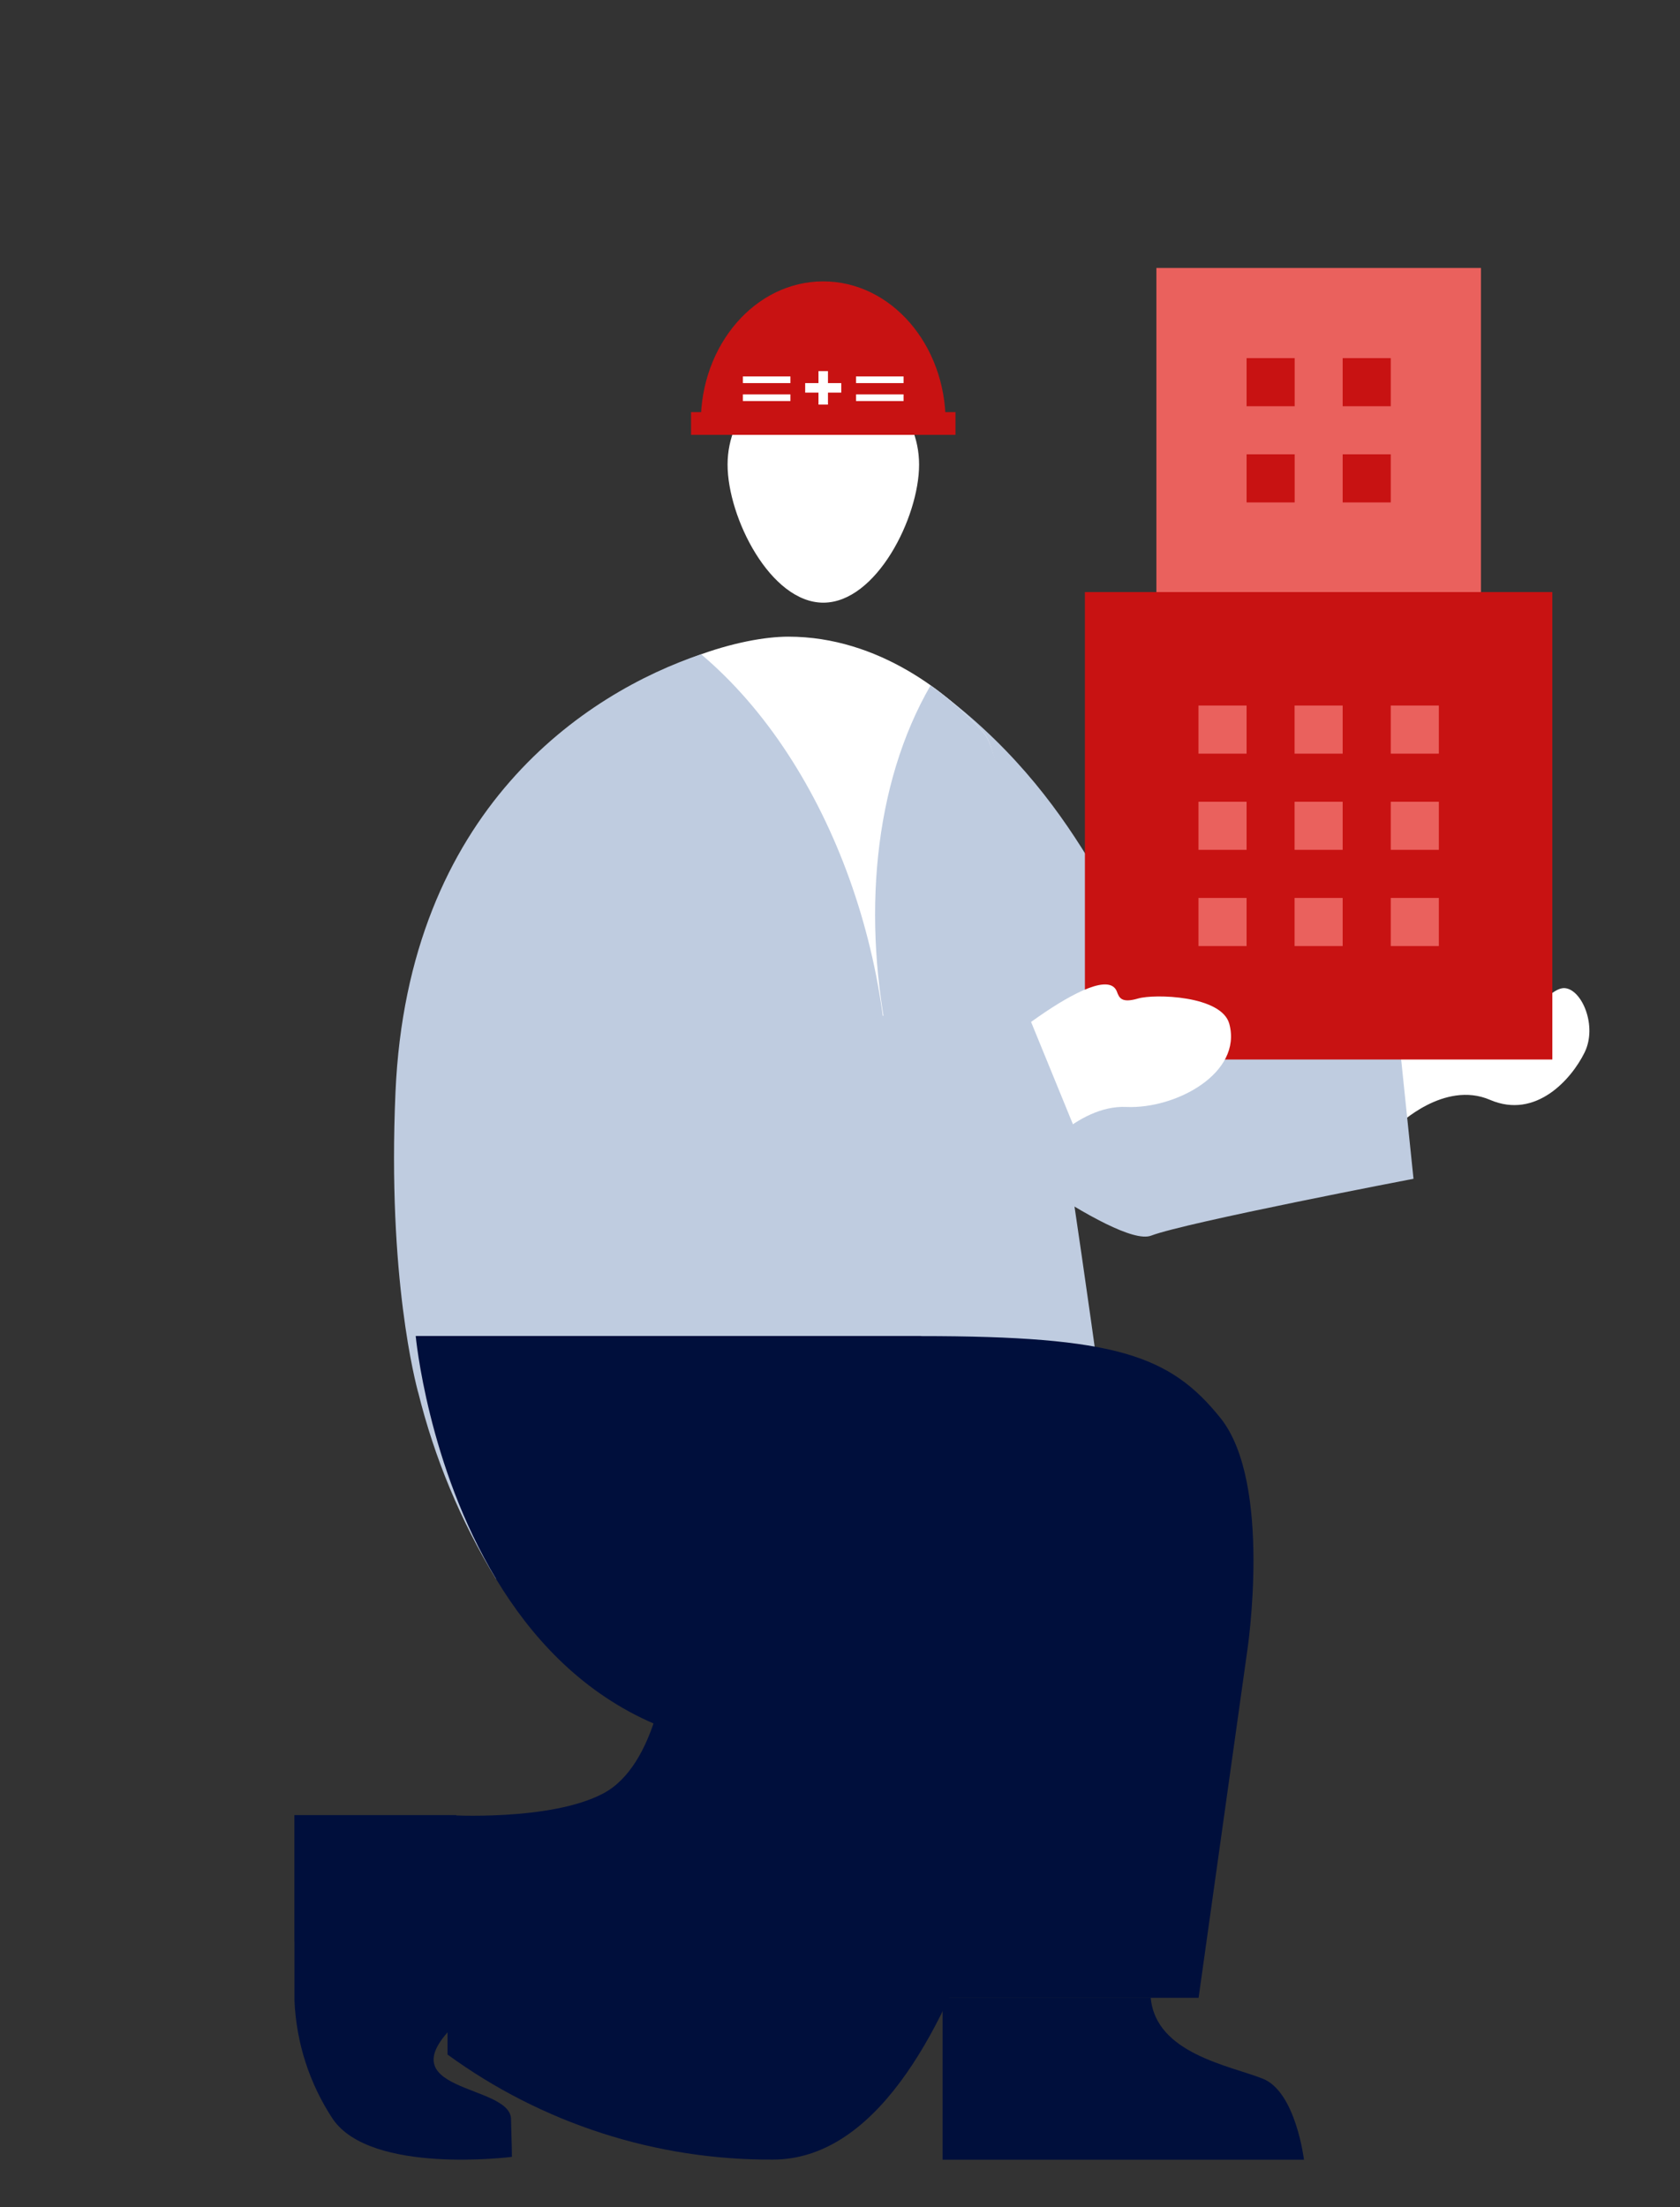 <?xml version="1.0" encoding="UTF-8"?>
<svg xmlns="http://www.w3.org/2000/svg" viewBox="0 0 153.69 201.91">
  <rect x="0" y="0" width="153.69" height="201.91" fill="#333333" stroke="none"/>
  <g>
    <g class="culture-making2">
      <g class="culture-making2-left-hand">
        <g class="Group_2502" data-name="Group 2502">
          <g class="Group_2501" data-name="Group 2501">
            <path class="Path_2545" data-name="Path 2545" d="m123.54,94.18c2.52-1.57,18.32-6.24,17.01-3s1.02-.91,2.6-.79c1.57.12,3,3.47,1.81,5.89s-4.44,6.14-8.65,4.33c-4.21-1.81-8.44,2.35-8.44,2.35l-4.32-8.78Z" fill="#fff"/>
          </g>
        </g>
        <g class="Group_2503" data-name="Group 2503">
          <path class="Path_2546" data-name="Path 2546" d="m85.13,62.71c14.15,10.21,17.06,22.74,21.54,27.37.85.88,20.54-2.56,20.54-2.56l2.1,20.31s-20.83,3.99-24,5.2c-3.17,1.21-18.07-10.26-18.07-10.26" fill="#bfcce0"/>
        </g>
      </g>
      <g class="culture-making2-body">
        <g class="Group_2495" data-name="Group 2495">
          <g class="Group_2492" data-name="Group 2492">
            <path class="Path_2538" data-name="Path 2538" d="m86.23,197.56v-14.82h19.04c.45,5.11,7.23,6.21,10.25,7.41,3.02,1.19,3.77,7.41,3.77,7.41h-33.06Z" fill="#000f3c"/>
          </g>
        </g>
        <g class="Group_2499" data-name="Group 2499">
          <g class="Group_2496" data-name="Group 2496">
            <path class="Path_2541" data-name="Path 2541" d="m26.93,177.62v-11.58h14.82v19.04c-6.7,6.38,4.9,5.5,5,8.75.08,2.64.08,3.47.08,3.47,0,0-12.89,1.66-16.39-3.47-2.12-3.21-3.33-6.94-3.5-10.79v-5.43Z" fill="#000f3c"/>
          </g>
        </g>
        <g class="Group_2500" data-name="Group 2500">
          <path class="Path_2544" data-name="Path 2544" d="m38.7,122.22l29.11-60.29,23.44,10.38,9.17,53.08-61.72-3.18Z" fill="#aeaeae"/>
        </g>
        <path class="Path_2547" data-name="Path 2547" d="m40.95,130.09s-4.45,3.02-2.92-30.17c1.53-33.19,25.79-41.68,34.09-41.68,8.3,0,14.79,5.28,17.95,8.88,3.16,3.59,6.85,58.54,6.85,58.54l-55.96,4.42Z" fill="#fff"/>
        <path class="Path_2549" data-name="Path 2549" d="m60.94,152.48s-.85,8.98-5.74,11.57c-4.83,2.57-14.26,1.99-14.26,1.99v21.9c8.64,6.3,19.07,9.67,29.76,9.61,18.42,0,24.58-45.08,24.58-45.08h-34.34Z" fill="#000f3c"/>
        <rect class="Rectangle_369" data-name="Rectangle 369" x="64.27" y="105.14" width="32.64" height="20.53" fill="#bfcce0"/>
        <g class="Group_2507" data-name="Group 2507">
          <path class="Path_2550" data-name="Path 2550" d="m99.64,126.98l.5-3.8s-7.29-52.89-10.07-56.05c-1.47-1.66-3.13-3.15-4.94-4.43-10.47,18.09-4.31,49.24,14.51,64.28Z" fill="#bfcce0"/>
        </g>
        <path class="Path_2552" data-name="Path 2552" d="m38.25,127.34c1.49,6.03,3.89,11.79,7.12,17.09,46.26-7.67,42.49-64.56,18.77-84.58-10.49,3.53-26.83,14.16-27.96,40.05-.75,17.06,1.88,26.71,2.06,27.43Z" fill="#bfcce0"/>
        <path class="Path_2551" data-name="Path 2551" d="m84.23,122.22c17.81,0,22.79,1.74,27.41,7.48,4.8,5.96,2.46,21.32,2.46,21.32l-4.45,31.73h-25.65v-24.36c-41.65,11.09-45.97-36.18-45.97-36.18h46.2Z" fill="#000f3c"/>
      </g>
      <g class="culture-making2-head">
        <g class="Group_2506" data-name="Group 2506">
          <g class="Group_2504" data-name="Group 2504">
            <path class="Ellipse_180" data-name="Ellipse 180" d="m66.56,42.5c0,4.84,3.92,12.63,8.76,12.63,4.84,0,8.76-7.79,8.76-12.63s-3.92-8.76-8.76-8.76-8.76,3.92-8.76,8.76Z" fill="#fff"/>
          </g>
        </g>
        <g>
          <path d="m86.51,38.64c0-7.13-5.01-12.9-11.2-12.9-6.19,0-11.2,5.78-11.2,12.9h22.4Z" fill="#c81212"/>
          <g>
            <line x1="76.96" y1="35.48" x2="73.66" y2="35.48" fill="none" stroke="#fff" stroke-miterlimit="10" stroke-width=".87"/>
            <line x1="75.31" y1="37.01" x2="75.31" y2="33.95" fill="none" stroke="#fff" stroke-miterlimit="10" stroke-width=".87"/>
          </g>
          <g>
            <line x1="82.66" y1="36.38" x2="78.31" y2="36.38" fill="none" stroke="#fff" stroke-miterlimit="10" stroke-width=".61"/>
            <line x1="82.66" y1="34.74" x2="78.31" y2="34.74" fill="none" stroke="#fff" stroke-miterlimit="10" stroke-width=".61"/>
            <g>
              <line x1="72.31" y1="36.38" x2="67.96" y2="36.38" fill="none" stroke="#fff" stroke-miterlimit="10" stroke-width=".61"/>
              <line x1="72.31" y1="34.74" x2="67.96" y2="34.74" fill="none" stroke="#fff" stroke-miterlimit="10" stroke-width=".61"/>
            </g>
          </g>
          <rect x="63.21" y="37.71" width="24.19" height="2.08" transform="translate(150.62 77.49) rotate(-180)" fill="#c81212"/>
        </g>
      </g>
      <g class="culture-making2-structure">
        <g class="Group_2509" data-name="Group 2509">
          <rect class="Rectangle_370" data-name="Rectangle 370" x="105.79" y="24.51" width="29.69" height="29.69" fill="#ea615d"/>
          <g class="Group_2508" data-name="Group 2508">
            <rect class="Rectangle_371" data-name="Rectangle 371" x="122.83" y="32.76" width="4.4" height="4.4" fill="#c81212"/>
            <rect class="Rectangle_372" data-name="Rectangle 372" x="114.04" y="32.76" width="4.4" height="4.4" fill="#c81212"/>
            <rect class="Rectangle_373" data-name="Rectangle 373" x="122.83" y="41.56" width="4.4" height="4.4" fill="#c81212"/>
            <rect class="Rectangle_374" data-name="Rectangle 374" x="114.04" y="41.56" width="4.4" height="4.4" fill="#c81212"/>
          </g>
        </g>
        <g class="Group_2511" data-name="Group 2511">
          <rect class="Rectangle_376" data-name="Rectangle 376" x="99.25" y="54.16" width="42.76" height="42.76" fill="#c81212"/>
          <g class="Group_2510" data-name="Group 2510">
            <rect class="Rectangle_377" data-name="Rectangle 377" x="127.23" y="73.34" width="4.4" height="4.4" fill="#ea615d"/>
            <rect class="Rectangle_378" data-name="Rectangle 378" x="118.43" y="73.34" width="4.4" height="4.4" fill="#ea615d"/>
            <rect class="Rectangle_379" data-name="Rectangle 379" x="127.23" y="82.14" width="4.4" height="4.4" fill="#ea615d"/>
            <rect class="Rectangle_380" data-name="Rectangle 380" x="118.43" y="82.14" width="4.4" height="4.4" fill="#ea615d"/>
            <rect class="Rectangle_381" data-name="Rectangle 381" x="109.64" y="73.34" width="4.4" height="4.4" fill="#ea615d"/>
            <rect class="Rectangle_382" data-name="Rectangle 382" x="109.64" y="82.14" width="4.4" height="4.4" fill="#ea615d"/>
            <rect class="Rectangle_383" data-name="Rectangle 383" x="127.23" y="64.54" width="4.4" height="4.4" fill="#ea615d"/>
            <rect class="Rectangle_384" data-name="Rectangle 384" x="118.43" y="64.54" width="4.4" height="4.4" fill="#ea615d"/>
            <rect class="Rectangle_385" data-name="Rectangle 385" x="109.64" y="64.54" width="4.4" height="4.4" fill="#ea615d"/>
          </g>
        </g>
      </g>
      <g class="culture-making2-right-hand">
        <g class="Group_2514" data-name="Group 2514">
          <g class="Group_2513" data-name="Group 2513">
            <path class="Path_2553" data-name="Path 2553" d="m87.33,99.55c1.8-2.36,13.64-12.11,14.85-8.83.21.57.43,1.06,1.93.62s7.65-.28,8.35,2.32c1.21,4.48-4.85,7.8-9.43,7.6-4.58-.21-8.56,4.97-8.56,4.97l-7.15-6.68Z" fill="#fff"/>
          </g>
        </g>
        <g class="Group_2515" data-name="Group 2515">
          <path class="Path_2554" data-name="Path 2554" d="m60.39,100.17c-.58,6.27,3.28,12.98,9.47,13.96,6.19.98,30.44-6.04,30.44-6.04l-6.79-16.6s-32.53,2.41-33.11,8.69Z" fill="#bfcce0"/>
        </g>
      </g>
      <rect width="153.69" height="201.91" fill="none"/>
    </g>
  </g>
</svg>